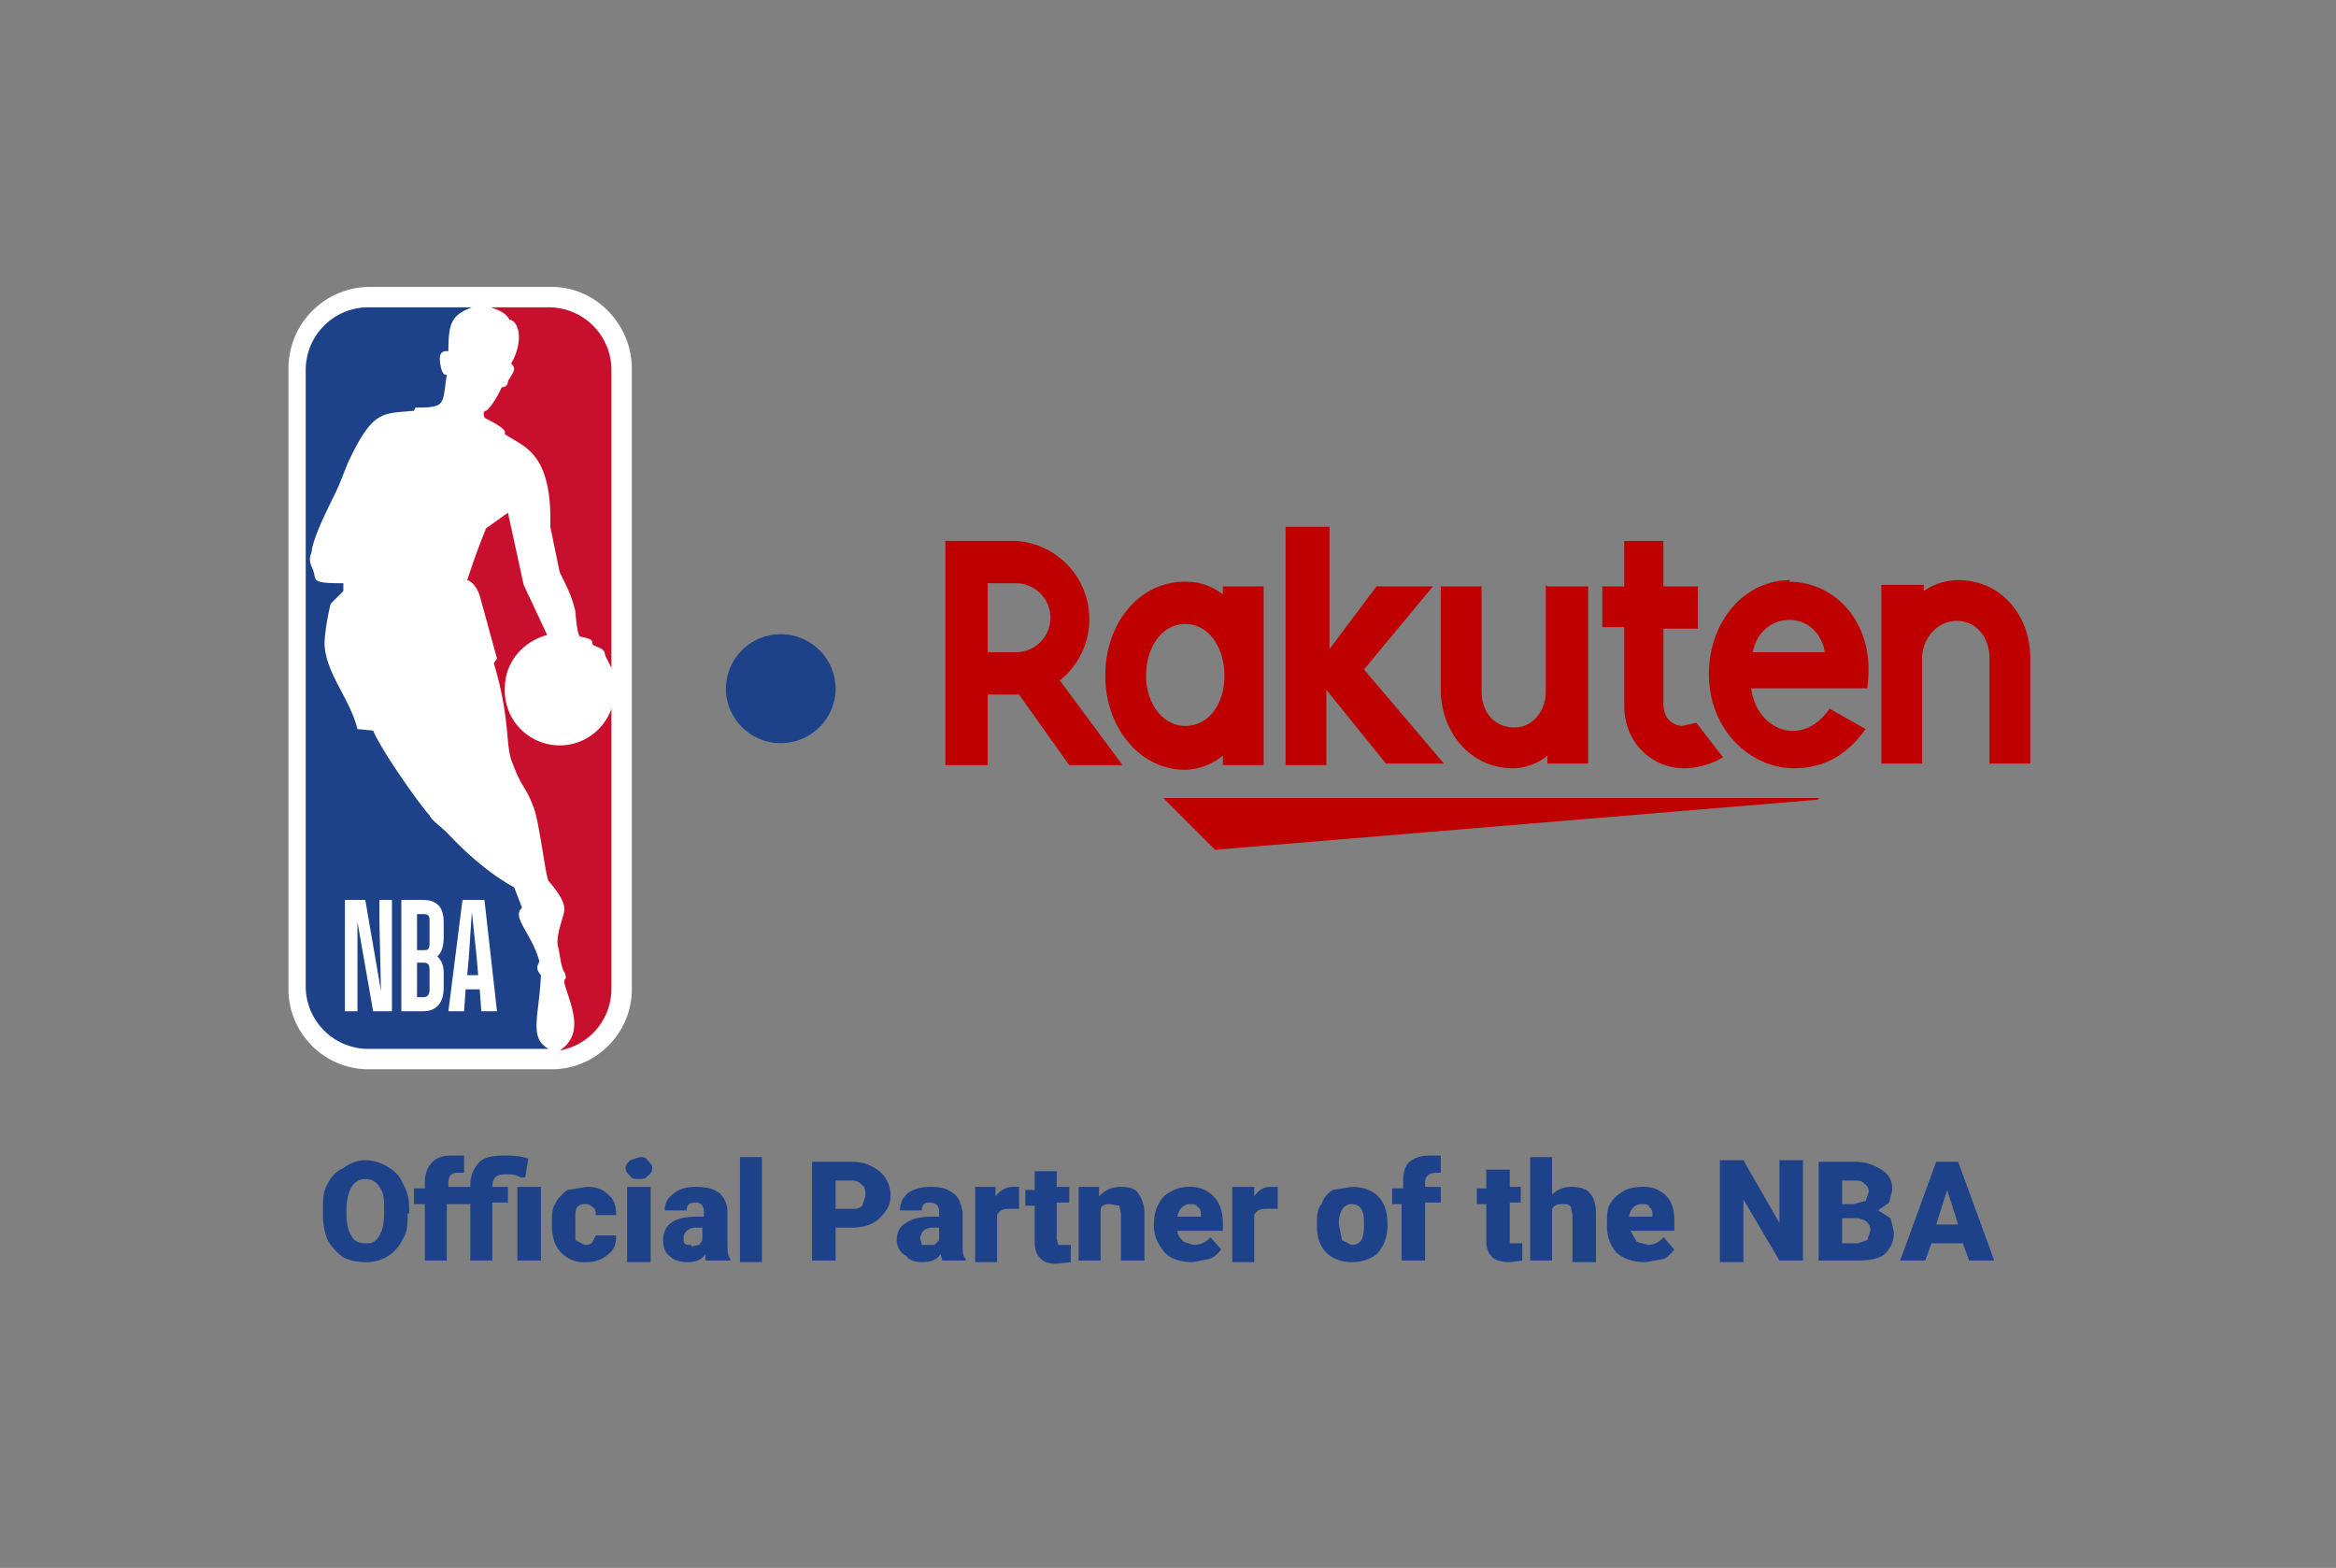 <svg xmlns="http://www.w3.org/2000/svg" fill="none" viewBox="0 0 149 100">
  <rect x="0" y="0" width="149" height="100" fill="#808080" stroke="none"/>
  <path fill="#BF0000" d="M116 50.9H74.2l3.3 3.3L116 51ZM78 37.4v.5c-.7-.5-1.4-.8-2.4-.8-3 0-5.1 2.7-5.1 6s2.2 6 5.1 6a4 4 0 0 0 2.4-.9v.6h2.6V37.4H78Zm-2.4 8.9c-1.4 0-2.5-1.4-2.5-3.2 0-1.8 1-3.3 2.5-3.3s2.5 1.5 2.5 3.3c0 1.8-1 3.2-2.5 3.2Zm23-9v6.8c0 1.2-.8 2.3-2 2.3-1.3 0-2.1-1-2.1-2.3v-6.7h-2.6V44c0 2.7 1.9 5 4.6 5 1.3 0 2.2-.8 2.2-.8v.5h2.6V37.4h-2.6Zm24 11.5V42c0-1.3 1-2.4 2.2-2.4 1.3 0 2.1 1.1 2.1 2.4v6.7h2.6V42c0-2.8-1.9-5-4.6-5-1.3 0-2.2.7-2.2.7v-.4H120v11.4h2.6Z"/>
  <path fill="#BF0000" d="M63 48.8v-4.5h2l3.2 4.5h3.4l-4-5.4a5 5 0 0 0-2.8-8.9h-4.5v14.3H63Zm0-11.6h1.8a2.2 2.2 0 0 1 0 4.4H63v-4.4Zm45.2 8.9-.9.2c-.4 0-1.2-.3-1.2-1.4v-4.8h2.2v-2.7h-2.2v-2.9h-2.5v2.9h-1.4V40h1.4v5c0 2.5 1.9 4 3.8 4a5 5 0 0 0 2.5-.7l-1.7-2.2ZM87 42.7l4.4-5.3h-3.6l-3 4v-7.8H82v15.2h2.6V44l3.8 4.7h3.7l-5.1-6Z"/>
  <path fill="#BF0000" d="M114.2 37c-3 0-5.2 2.7-5.2 6 0 3.6 2.7 6 5.4 6 1.4 0 3.1-.4 4.6-2.5l-2.3-1.3c-1.8 2.6-4.7 1.3-5-1.3h7.4c.6-4.1-2-6.8-5-6.8Zm2.2 4.6h-4.6c.5-2.7 4.1-2.8 4.6 0Z"/>
  <path fill="#1D428A" d="M53.3 44a3.5 3.5 0 1 0-7-.1 3.5 3.5 0 0 0 7 0Z"/>
  <path fill="#fff" d="M35 18.3H23.5a5.2 5.2 0 0 0-5.1 5.2v39.6c0 2.8 2.3 5.1 5.1 5.1h11.7c2.8 0 5.1-2.3 5.1-5.1V23.5c0-2.8-2.3-5.2-5.1-5.2Z"/>
  <path fill="#C8102E" d="M32.2 27.5v.2l1 .6c.9.6 2 1.6 1.9 5.3l.6 2.9c.5 1 .8 1.6 1 2.5 0 0 .1 1.5.3 1.6 1 .2.7.3.8.5.2.2.8.2.8.7l.4.8v-19a4 4 0 0 0-4-4h-3.7c.6.2 1 .4 1.2.8.5 0 1 1.2.1 2.8.4.3.1.6-.2 1.1 0 .2-.1.4-.4.4-.3.7-.8 1.4-1 1.5-.2 0-.2.4 0 .5.4.2 1 .5 1.2.8ZM39 45.2a3.5 3.5 0 0 1-6.8-1.3c0-1.7 1.2-3 2.7-3.4l-1.5-3.2-1-4.6-1.4 1a52 52 0 0 0-1.2 3.3s.5.1.8 1l1.1 4-.2.3c1.1 3.7.7 5.3 1.2 6.4.6 1.6.8 1.4 1.3 2.7.4.9.8 4.6 1 4.8.6.7 1 1.3 1 1.8 0 .4-.6 1.7-.4 2.4.1.4.2 1.4.4 1.6 0 0 .2.4 0 .5v.2c.3 1.2 1.4 3.2-.3 4.3a4 4 0 0 0 3.3-4V45.3Z"/>
  <path fill="#1D428A" d="M34.6 62.3c-.6-.6-.2-.8-.2-1-.5-1.8-1.8-2.8-1.1-3.4l-.5-1.3c-2.2-1.2-4-3.2-4.3-3.5-.4-.4-1-.8-1.1-1.1-.5-.5-3-4-3.6-5.4l-1-.1c-.5-2-2-3.5-2.1-5.4 0-.8.3-2.3.4-2.6l.8-.8v-.5c-2.3 0-1.6-.2-2-1-.3-.7 0-.8 0-1.2.3-1.3 1.3-3.1 1.7-4l.6-1.5c1.6-3.4 2.2-3.1 4.2-3.3l.1-.2c2 0 1.7-.2 2-2.1-.3.1-.4-.6-.4-.6-.2-1 .3-.9.5-.9 0-1.8.2-2.3 1.5-2.8h-6.7a4 4 0 0 0-3.9 4V63a4 4 0 0 0 4 3.9H35c-1.3-.7-.6-2.1-.5-4.7Z"/>
  <path fill="#fff" d="M25.6 64.5v-7.1H27c.8 0 1.3.4 1.3 1.4v1c0 .7-.2 1-.4 1.2.2.2.4.5.4 1v1c0 1-.5 1.5-1.3 1.5h-1.4Zm1-3v2.1h.4c.3 0 .4-.2.4-.5v-1.2c0-.4-.1-.5-.4-.5h-.4Zm0-3.2v2.3h.4c.3 0 .4 0 .4-.5v-1.4c0-.3-.1-.4-.4-.4h-.4Zm4 4.8h-.9l-.1 1.4h-1l.9-7.1h1.4l.8 7.1h-1l-.1-1.4Zm-.5-5-.2 3-.1 1.1h.7l-.1-1.2-.3-2.8Zm-7.3 6.4H22v-7.1h1.3l1 5.8-.1-4.5v-1.3h.8v7.1h-1.2l-1-5.7v5.7Z"/>
  <path fill="#1D428A" d="M26 77.4c0 .6 0 1.2-.3 1.6a2.5 2.5 0 0 1-2.4 1.5c-.5 0-1-.1-1.4-.3-.4-.3-.7-.6-1-1.1-.2-.5-.3-1-.3-1.6v-.3c0-.7 0-1.2.3-1.7a2 2 0 0 1 1-1c.4-.3.9-.5 1.4-.5.6 0 1 .2 1.4.4.5.3.8.6 1 1.1.3.5.4 1 .4 1.6v.3Zm-1.5-.3c0-.6 0-1-.3-1.4a1 1 0 0 0-.9-.5c-.7 0-1.1.6-1.2 1.7v.5c0 .6.1 1.1.3 1.4.2.4.5.5 1 .5.3 0 .6-.1.8-.5.2-.3.3-.8.3-1.4v-.3Zm2.6 3.3v-3.6h-.7v-1h.7v-.4c0-.6.2-1 .5-1.3.3-.3.7-.4 1.3-.4h.7v1.1h-.4c-.4 0-.6.2-.6.6v.3H30v-.1c0-.6.2-1.1.6-1.5.3-.3.9-.4 1.6-.4.4 0 .9 0 1.5.2l-.2 1.2h-.3c-.3-.2-.6-.2-1-.2-.5 0-.8.2-.8.8h1v1h-1v3.7H30v-3.6h-1.5v3.6H27Zm7.4 0H33v-4.7h1.5v4.7Zm2.8-1c.2 0 .4 0 .5-.2l.2-.4h1.3c0 .5-.1.9-.5 1.2a2 2 0 0 1-1.4.5 2 2 0 0 1-1.6-.6c-.4-.4-.6-1-.6-1.8 0-.5 0-1 .2-1.3.2-.4.5-.7.8-.9l1.2-.2c.6 0 1 .1 1.4.5.4.3.5.8.5 1.3H38c0-.2 0-.4-.2-.5a.6.6 0 0 0-.5-.2c-.4 0-.6.2-.6.7v1.6l.6.3Zm2.6-4.9c0-.2.1-.3.3-.5l.6-.2c.2 0 .4 0 .5.2.2.2.3.3.3.5s-.1.4-.3.5c-.1.2-.3.2-.5.2-.3 0-.5 0-.6-.2a.7.7 0 0 1-.3-.5Zm1.6 6H40v-4.8h1.5v4.7Zm3.5 0V80c-.3.4-.7.5-1.1.5-.5 0-.9-.1-1.2-.4-.3-.2-.4-.6-.4-1 0-.5.2-.9.5-1.1.4-.3 1-.4 1.7-.4h.4v-.3c0-.4-.2-.6-.5-.6-.4 0-.6.1-.6.5h-1.4c0-.5.2-.8.6-1.1.4-.3.8-.4 1.4-.4.6 0 1.1.1 1.5.4.3.3.5.7.5 1.2v2c0 .5 0 .8.2 1v.1H45Zm-.9-1 .5-.1.2-.3v-.8h-.4c-.5 0-.8.3-.8.7 0 .2 0 .3.2.4h.3Zm4.5 1h-1.4v-6.7h1.4v6.6Zm4.7-2.2v2.1h-1.5v-6.3h2.5c.5 0 1 .1 1.3.3a2 2 0 0 1 1.2 1.9c0 .6-.3 1-.7 1.4-.4.4-1 .6-1.8.6h-1Zm0-1.2h1c.3 0 .5 0 .7-.2l.2-.6c0-.3 0-.6-.2-.7a.8.8 0 0 0-.7-.3h-1V77Zm6.8 3.3L60 80c-.3.4-.7.5-1.2.5-.4 0-.8-.1-1-.4-.4-.2-.6-.6-.6-1 0-.5.2-.9.6-1.1.4-.3 1-.4 1.6-.4h.5v-.3c0-.4-.2-.6-.6-.6-.3 0-.5.1-.5.5h-1.4c0-.5.2-.8.5-1.1.4-.3 1-.4 1.5-.4.6 0 1 .1 1.4.4.4.3.5.7.6 1.2v2c0 .5 0 .8.2 1v.1H60Zm-1-1h.5l.3-.3v-.8h-.4c-.5 0-.8.3-.8.7l.1.4h.4Zm5.9-2.3h-.5c-.4 0-.7 0-.9.4v3h-1.4v-4.8h1.3v.6c.3-.4.7-.6 1.1-.6h.4v1.4Zm2.4-2.5v1.1h.8v1h-.8V79l.1.4h.8v1.1l-.9.1c-.5 0-.8-.1-1-.3-.3-.3-.4-.6-.4-1.1v-2.3h-.6v-1h.6v-1.2h1.4Zm2.7 1.1v.6c.4-.4.8-.6 1.4-.6.5 0 .9.1 1.1.4.2.3.4.7.4 1.3v3h-1.5v-3l-.1-.5-.6-.1c-.2 0-.5 0-.6.3v3.3h-1.4v-4.7H70Zm6 4.8c-.8 0-1.4-.2-1.8-.6-.4-.5-.7-1-.7-1.7v-.1c0-.5.1-1 .3-1.3.2-.4.4-.6.8-.8.3-.2.7-.3 1.2-.3a2 2 0 0 1 1.5.6c.4.4.6 1 .6 1.7v.5h-2.9c0 .3.2.5.4.7l.6.2c.5 0 .9-.2 1.1-.5l.7.8c-.2.2-.4.5-.8.6l-1 .2Zm-.2-3.7c-.4 0-.7.3-.8.8h1.5c0-.3 0-.5-.2-.6-.1-.2-.3-.2-.5-.2Zm5.5.3H81c-.5 0-.8 0-1 .4v3h-1.4v-4.8H80v.6c.3-.4.6-.6 1-.6h.5v1.4Zm2.6 1c0-.5 0-1 .3-1.3.1-.4.4-.7.7-.9l1.2-.2c.7 0 1.3.2 1.7.6.4.4.6 1 .6 1.8s-.2 1.3-.6 1.8c-.4.4-1 .6-1.7.6-.6 0-1.2-.2-1.6-.6-.4-.4-.6-1-.6-1.6V78Zm1.4 0 .2 1 .6.3c.6 0 .8-.4.8-1.2V78c0-.8-.2-1.2-.8-1.2-.4 0-.7.3-.8 1v.3Zm4 2.3v-3.6h-.6v-1h.7v-.4c0-.6.1-1 .4-1.3.4-.3.8-.4 1.4-.4h.6v1.1h-.3c-.4 0-.7.2-.7.6v.3h1v1h-1v3.7h-1.4Zm6.9-5.8v1.1h.7v1h-.7v2.6h.8v1.1l-.8.1c-.5 0-.9-.1-1.1-.3-.3-.3-.4-.6-.4-1.1v-2.3h-.6v-1h.6v-1.2h1.5Zm2.7 1.6c.3-.3.7-.5 1.2-.5s1 .1 1.2.4c.3.3.4.8.4 1.4v3h-1.5v-3l-.1-.5c-.1-.2-.3-.2-.5-.2-.3 0-.5 0-.7.3v3.3h-1.4v-6.6H99v2.4Zm5.9 4.3c-.7 0-1.3-.2-1.8-.6-.4-.5-.6-1-.6-1.7v-.1c0-.5 0-1 .2-1.3.2-.4.5-.6.8-.8.3-.2.8-.3 1.2-.3a2 2 0 0 1 1.6.6c.4.4.5 1 .5 1.7v.5H104l.4.7.7.2c.4 0 .8-.2 1-.5l.7.8c-.2.2-.4.5-.7.6l-1.1.2Zm-.2-3.7c-.4 0-.7.3-.8.8h1.5c0-.3 0-.5-.2-.6 0-.2-.3-.2-.5-.2Zm10.3 3.6h-1.5l-2.3-3.9v4h-1.5V74h1.5l2.3 4v-4h1.5v6.3Zm1 0v-6.3h2.2a3 3 0 0 1 1.8.5c.5.3.7.7.7 1.3l-.2.8-.7.5.8.5.2.9c0 .6-.2 1-.6 1.4-.4.3-1 .4-1.7.4h-2.6Zm1.5-3.6h.7l.8-.2.2-.6c0-.2-.1-.4-.3-.5-.1-.2-.4-.2-.7-.2h-.7v1.5Zm0 1v1.5h1l.6-.2.2-.6c0-.5-.3-.7-.8-.8h-1Zm7.7 1.5h-2l-.4 1.1h-1.6l2.3-6.3h1.4l2.3 6.3h-1.6l-.4-1.1Zm-1.7-1.2h1.4l-.7-2.2-.7 2.2Z"/>
</svg>
